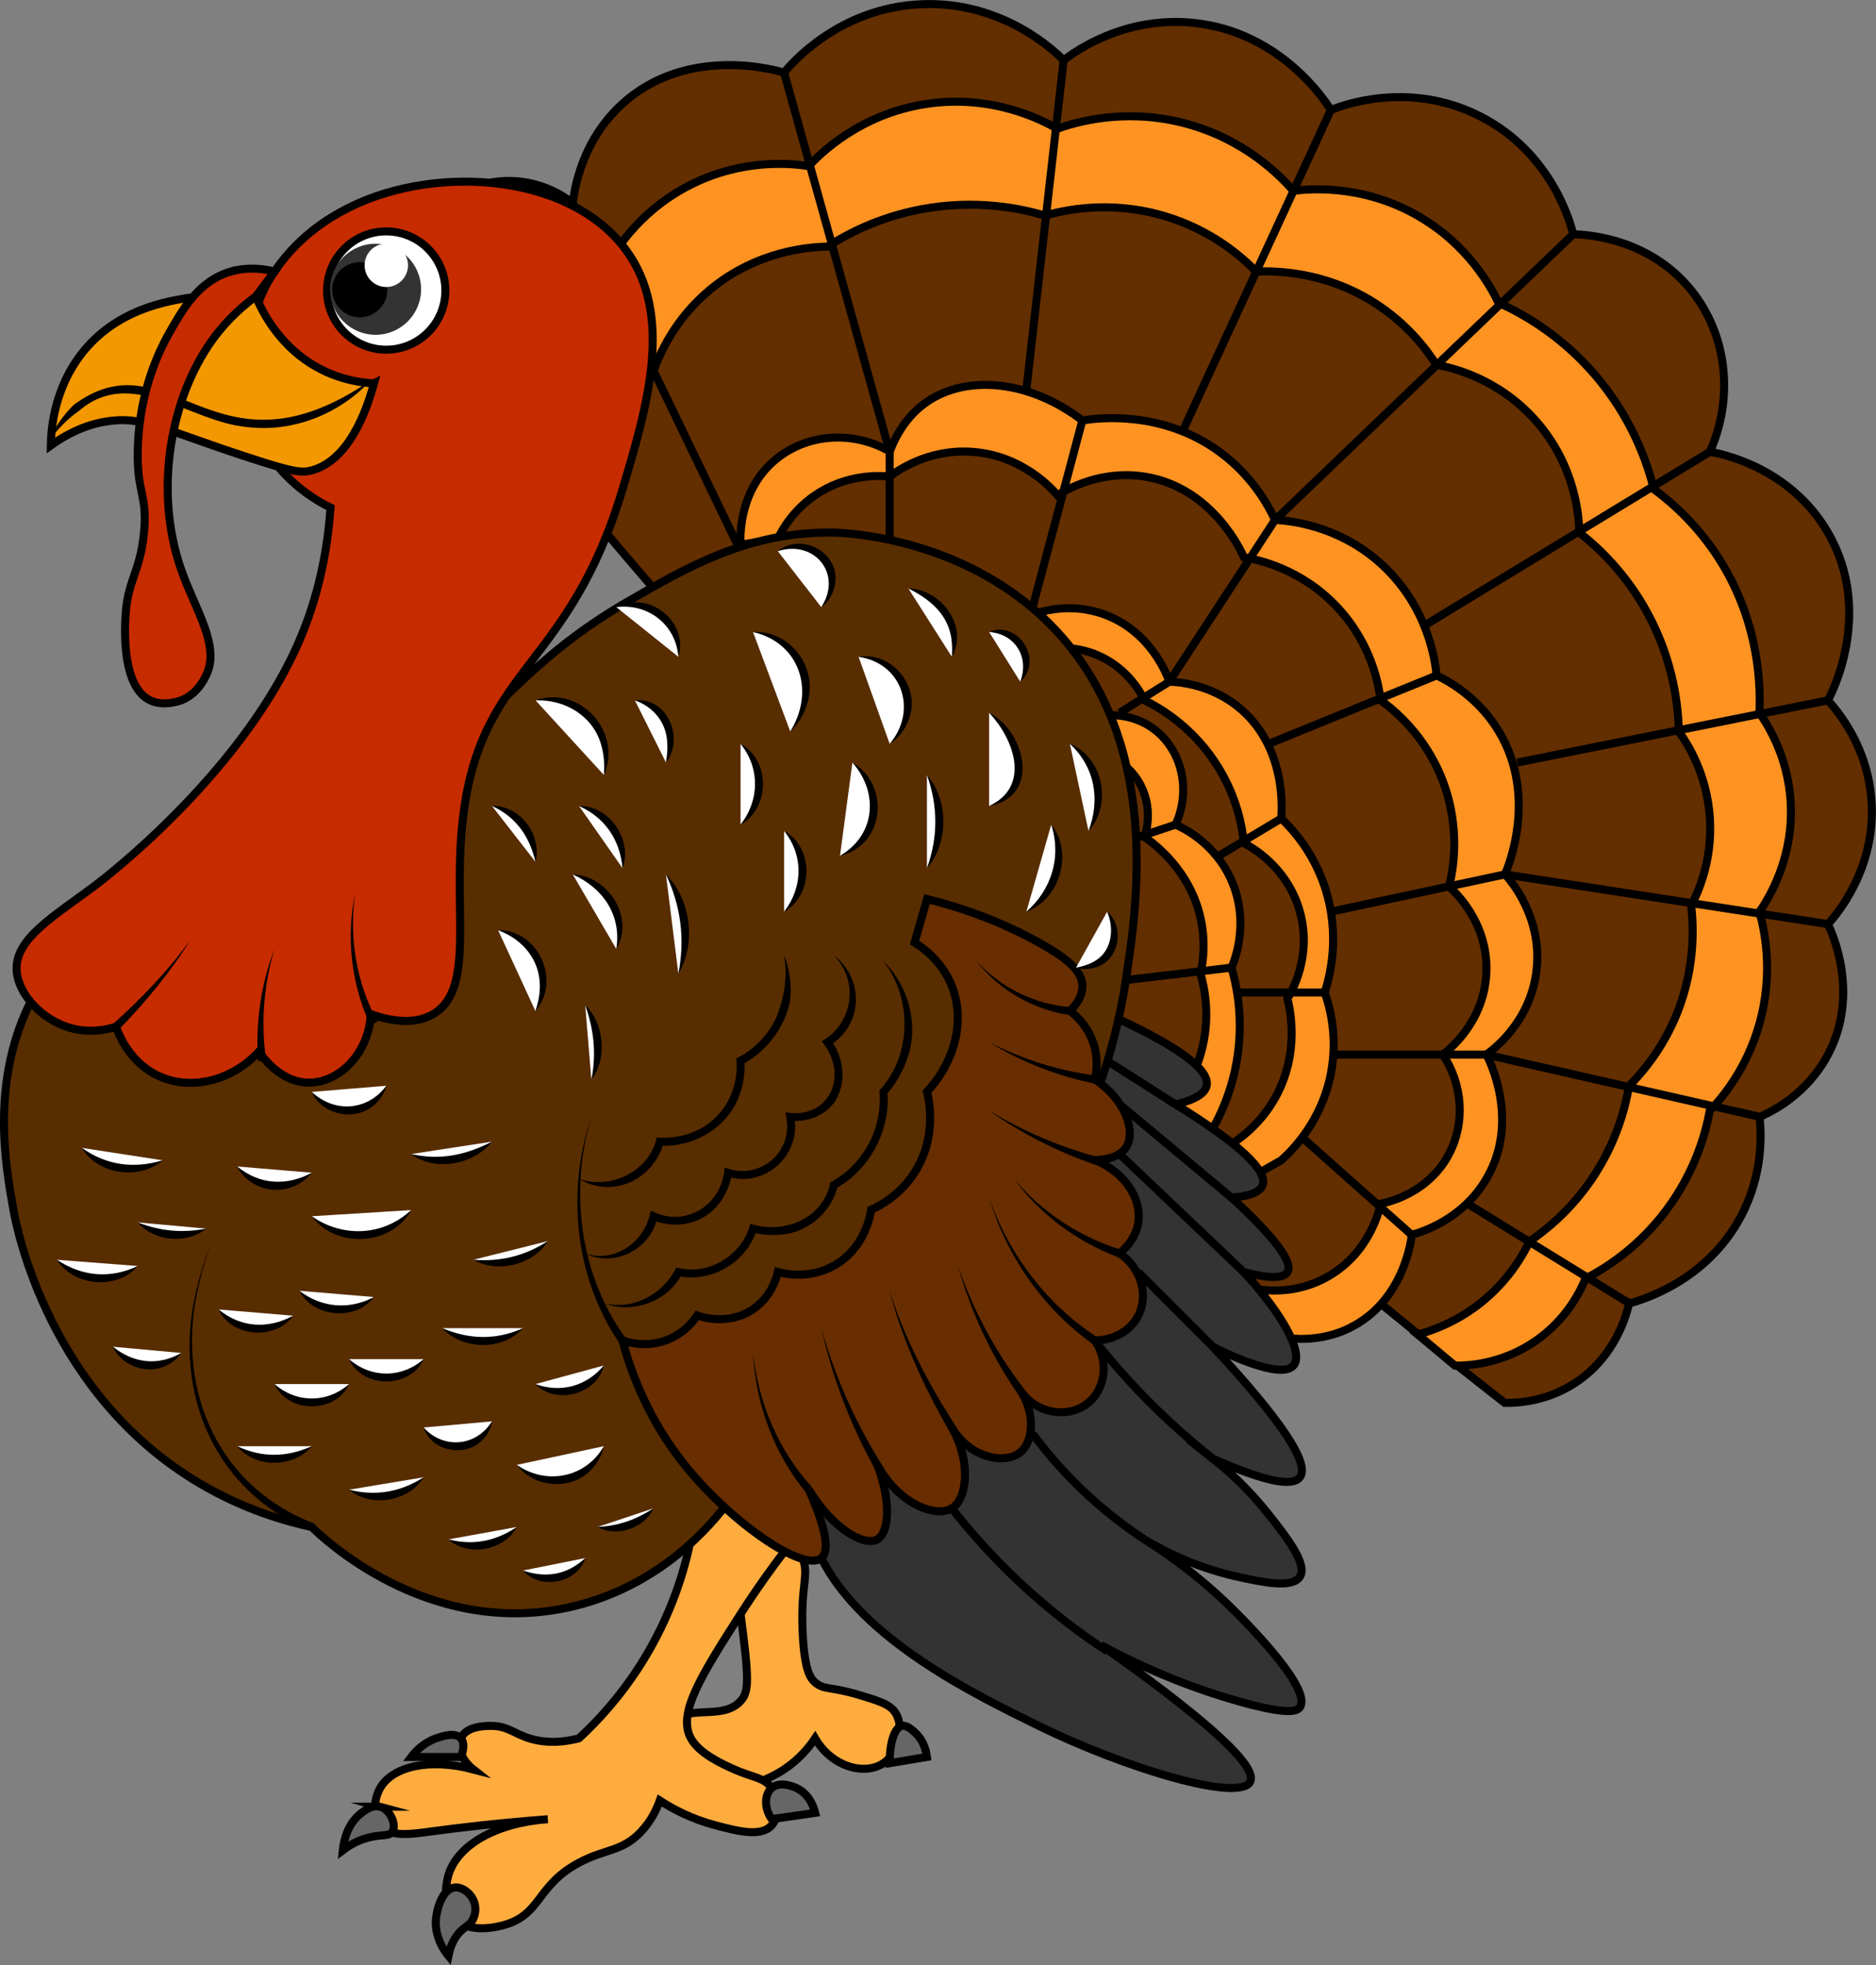 <?xml version="1.0" encoding="UTF-8"?>
<svg id="Layer_2" data-name="Layer 2" xmlns="http://www.w3.org/2000/svg" viewBox="0 0 234.12 245.17">
  <rect x="0" y="0" width="234.12" height="245.17" fill="#808080" stroke="none"/>
  <defs>
    <style>
      .cls-1 {
        fill: #c72b00;
      }

      .cls-1, .cls-2, .cls-3, .cls-4, .cls-5, .cls-6, .cls-7, .cls-8, .cls-9, .cls-10, .cls-11 {
        stroke: #000;
        stroke-miterlimit: 10;
      }

      .cls-2 {
        fill: none;
      }

      .cls-12, .cls-4 {
        fill: #fff;
      }

      .cls-3, .cls-13 {
        fill: #333;
      }

      .cls-5 {
        fill: #632e00;
      }

      .cls-6 {
        fill: #ffac3f;
      }

      .cls-14, .cls-7 {
        fill: #682d00;
      }

      .cls-8 {
        fill: #666;
      }

      .cls-9 {
        fill: #582d00;
      }

      .cls-10 {
        fill: #f39800;
      }

      .cls-11 {
        fill: #ff9321;
      }
    </style>
  </defs>
  <g id="Layer_1-2" data-name="Layer 1">
    <g>
      <path class="cls-6" d="M100.17,194.4c.84,2.3-.28,3.22,0,9.31.22,4.7.96,5.69,1.55,6.2,1.11.97,1.97.51,5.43,1.55,2.65.8,3.98,1.2,4.65,2.33,1.08,1.82.33,4.93-1.55,6.2-2.25,1.52-6.36.59-8.53-3.1-.77,1.14-2,2.64-3.88,3.88-5.3,3.5-13.62,3.51-15.51,0-.85-1.57-.46-3.95.78-5.43,2.49-2.98,6.94-.52,9.31-3.1,1.06-1.15,1.09-2.64,0-10.86-1.29-9.72-1.86-11.67-.78-12.41,1.78-1.21,7.08,1.46,8.53,5.43Z"/>
      <path class="cls-6" d="M97.85,193.62c-1.37,1.8-3.3,4.44-5.43,7.76-4.96,7.73-7.9,12.43-6.2,15.51,1.07,1.94,3.98,3.23,5.43,3.88,2.38,1.06,3.73.98,4.65,2.33.92,1.34,1.02,3.52,0,4.65-1.33,1.48-4.15.74-6.98,0-2.97-.78-5.3-2.01-6.98-3.1-.37,1.04-1.05,2.52-2.33,3.88-2.39,2.54-4.44,2.1-7.76,3.88-5.32,2.84-4.66,6.44-9.31,7.76-.55.16-4.28,1.21-6.2-.78-1.8-1.86-.86-5.16-.78-5.43,1.17-3.88,6.11-6.53,12.41-6.98-6.35.49-11.27,1.08-14.73,1.55-2.35.32-4.98.71-6.2-.78-1.02-1.24-.73-3.36,0-4.65,1.55-2.74,6.22-3.76,11.63-2.33-1.42-1.11-2.04-2.74-1.55-3.88.68-1.6,3.26-1.56,3.88-1.55,1.97.03,2.75.95,4.65,1.55,1.37.43,3.4.72,6.2,0,2.34-2.16,5.17-5.21,7.76-9.31,3.77-5.98,5.43-11.67,6.2-15.51,1.4-4.21,5.72-5.96,8.53-4.65,2.01.94,3.28,3.45,3.1,6.2Z"/>
      <path class="cls-5" d="M81.56,73.42c-7.91-9.16-18.4-21.73-30.24-37.22-.41-4.65,1.66-9.14,5.43-11.63,4.4-2.91,10.37-2.63,14.73.78.21-1.82,1.14-7.82,6.2-12.41,8.27-7.5,19.63-4.05,20.16-3.88.92-1.11,6.85-8.06,17.06-8.53,10.26-.47,16.83,5.96,17.84,6.98,1.39-1.07,7.62-5.57,16.29-4.65,10.81,1.15,16.38,9.77,17.06,10.86,1.23-.5,9.67-3.77,18.61.78,9.02,4.59,11.33,13.46,11.63,14.73,1.17.02,9.31.26,14.73,6.98,4.48,5.55,5.36,13.36,2.33,20.16,1.24.21,9.96,1.85,14.73,10.08,5.83,10.04.29,20.42,0,20.94,1.23,1.34,4.93,5.71,5.43,12.41.65,8.62-4.49,14.48-5.43,15.51.42.85,4.08,8.6,0,16.29-2.64,4.97-7.02,7.1-8.53,7.76.23,2.11.47,7.14-2.33,12.41-4.32,8.16-12.5,10.47-13.96,10.86-.25,1.15-1.61,6.72-6.98,10.08-3.52,2.2-7.01,2.35-8.53,2.33-3.61-2.81-9.04-7.08-15.51-12.41-15.05-12.39-50.57-42.68-90.73-89.18Z"/>
      <path class="cls-5" d="M95.52,67.22c.44-1.4,1.3-3.52,3.1-5.43,2.58-2.73,5.53-3.41,12.41-5.43,7.51-2.21,8.44-2.71,10.08-3.1,13.67-3.26,39.06,10.14,54.29,30.24,6.38,8.43,8.84,15.2,10.86,20.94,3.49,9.92,2.95,14.45,2.33,17.06-1.12,4.72-3.64,8.1-5.43,10.08.27.78,3.39,10.39-2.33,17.06-1.74,2.03-3.8,3.2-5.43,3.88-.39,1.19-2.41,6.91-8.53,10.08-5.24,2.72-10.2,1.85-11.63,1.55-19.9-32.31-39.81-64.63-59.71-96.94Z"/>
      <path class="cls-11" d="M81.56,46.28c.75-2.1,2.62-6.43,6.98-10.08,5.99-5.01,12.66-5.39,14.73-5.43,2.37-1.53,6.33-3.64,11.63-4.65,6.91-1.32,12.58-.09,15.51.78,2.32-.67,7.98-1.95,14.73,0,6.08,1.76,9.94,5.25,11.63,6.98,2.44-.1,8.57-.02,14.73,3.88,4.07,2.58,6.49,5.78,7.76,7.76,1.79.32,7.67,1.62,12.41,6.98,5.06,5.72,5.39,12.22,5.43,13.96,2.22,1.74,5.77,4.97,8.53,10.08,3.3,6.1,3.82,11.78,3.88,14.73,1.09,1.51,3.54,5.34,3.88,10.86.32,5.26-1.46,9.2-2.33,10.86.31,2.74.57,8.5-2.33,14.73-1.66,3.57-3.79,6.12-5.43,7.76-.43,2.56-1.52,7.02-4.65,11.63-2.66,3.92-5.72,6.37-7.76,7.76-.85,1.77-2.67,4.98-6.2,7.76-2.99,2.34-5.94,3.39-7.76,3.88,1.55,1.29,3.1,2.58,4.65,3.88,1.54.01,5.83-.16,10.08-3.1,3.93-2.73,5.61-6.31,6.2-7.76,2.31-1.2,6.49-3.74,10.08-8.53,3.7-4.94,4.96-9.83,5.43-12.41,1.63-1.7,4.65-5.33,6.2-10.86,1.79-6.36.64-11.68,0-13.96,1.09-1.57,4.39-6.77,3.88-13.96-.38-5.36-2.7-9.17-3.88-10.86.15-3.25.03-10.87-4.65-18.61-2.79-4.6-6.18-7.57-8.53-9.31-.76-3.08-2.69-9.05-7.76-14.73-4.24-4.76-8.85-7.28-11.63-8.53-.96-2-3.82-7.27-10.08-10.86-6.81-3.9-13.37-3.37-15.51-3.1-1.57-1.8-6.17-6.61-13.96-8.53-7.28-1.79-13.22-.03-15.51.78-1.79-1.03-8.01-4.33-16.29-3.1-8.32,1.24-13.33,6.25-14.73,7.76-2.11-.32-8.18-.97-14.73,2.33-6.81,3.43-9.91,8.98-10.86,10.86,2.07,4.14,4.14,8.27,6.2,12.41Z"/>
      <path class="cls-11" d="M97.07,67.22c.58-1.21,1.94-3.58,4.65-5.43,3.95-2.7,8.08-2.45,9.31-2.33,1.02-.77,4.76-3.4,10.08-3.1,6.4.35,10.2,4.65,10.86,5.43,1.24-.77,5.44-3.17,10.86-2.33,8.55,1.34,12.17,9.52,12.41,10.08,1.72.28,7.12,1.4,11.63,6.2,4.36,4.64,5.22,9.88,5.43,11.63,1.59,1.15,5.57,4.32,7.76,10.08,2.29,6.04,1.25,11.3.78,13.18.54.46,4.99,4.44,4.65,10.86-.32,6.18-4.82,9.63-5.43,10.08,2.5,3.76,2.81,8.53.78,12.41-2.62,5-7.86,6.08-8.53,6.2-.16.77-1.43,6.39-6.98,9.31-5.12,2.7-10.04,1.06-10.86.78,1.29,2.07,2.58,4.14,3.88,6.2,1.15.34,5.53,1.46,10.08-.78,6.82-3.35,7.71-11.13,7.76-11.63,1.17-.32,6.3-1.86,9.31-6.98,4.3-7.32.23-15.08,0-15.51.8-.57,5.3-3.89,6.2-10.08,1.01-6.93-3.3-11.78-3.88-12.41.44-1.01,4.07-9.8-.78-17.84-2.45-4.07-5.97-6.11-7.76-6.98-.15-1.61-.98-8.56-6.98-13.96-5.33-4.79-11.39-5.33-13.18-5.43-.95-2.03-2.99-5.63-6.98-8.53-7.21-5.24-15.25-4.17-17.06-3.88-6.48-4.96-14.31-5.8-19.39-2.33-2.58,1.77-3.94,4.31-4.65,6.2-4.5-2.58-10.04-2.26-13.96.78-5.09,3.95-4.69,10.36-4.65,10.86,1.55-.26,3.1-.52,4.65-.78Z"/>
      <path class="cls-11" d="M127.32,77.3c.89-.44,5.1-2.4,10.08-.78,6.19,2.02,8.3,7.85,8.53,8.53,1.56.07,5.21.46,8.53,3.1,6.24,4.97,5.5,13.29,5.43,13.96,1.43,1.37,3.98,4.18,5.43,8.53,2.03,6.09.6,11.33,0,13.18.61,1.72,1.66,5.47.78,10.08-1.16,6.05-4.9,9.7-6.2,10.86-1.81,1.03-3.62,2.07-5.43,3.1-.52-1.55-1.03-3.1-1.55-4.65,1.42-.81,4.22-2.69,6.2-6.2,3.12-5.55,1.89-11.08,1.55-12.41.45-.72,3.12-5.21,1.55-10.86-1.58-5.68-6.23-8.15-6.98-8.53-.21-2.05-.85-5.59-3.1-9.31-3.08-5.11-7.39-7.58-9.31-8.53-.47-.96-2.03-3.8-5.43-5.43-4.82-2.31-9.41-.31-10.08,0v-4.65Z"/>
      <path class="cls-11" d="M135.07,89.71c.27-.09,5.37-1.74,9.31,1.55,3.2,2.68,4.23,7.47,2.33,11.63.95.42,4.94,2.31,6.98,6.98,2.31,5.28.35,10.05,0,10.86.64,2.21,1.44,6.09.78,10.86-.79,5.67-3.26,9.68-4.65,11.63-1.55-1.29-3.1-2.58-4.65-3.88,1.17-1.15,3.47-3.73,4.65-7.76,1.36-4.62.46-8.51,0-10.08.34-1.56.66-4.06,0-6.98-1.34-5.95-5.72-9.21-6.98-10.08.15-.45,1.21-3.75-.78-6.98-2.09-3.39-5.78-3.83-6.2-3.88-.26-1.29-.52-2.59-.78-3.88Z"/>
      <path class="cls-3" d="M102.5,194.4c5.07,10.14,19.05,16.98,27.14,20.94,10.88,5.33,25.03,9.54,26.37,6.98.69-1.32-1.66-5.1-18.61-17.06,6.84,3.69,12.77,5.76,17.06,6.98,6.45,1.83,7.43,1.24,7.76.78,1.53-2.21-6.07-9.92-7.76-11.63-4.28-4.34-8.47-7.33-11.63-9.31,3.03,1.81,6.92,3.61,11.63,4.65,2.93.65,6.8,1.51,7.76,0,1-1.57-1.67-4.96-3.88-7.76-2.53-3.21-5.09-5.49-6.98-6.98,6.29,2.8,9.91,3.58,10.86,2.33,1.29-1.7-2.33-7.13-10.86-16.29.43.22,8.42,4.33,10.08,2.33,1.25-1.5-1.25-6.25-6.2-11.63,3.13.8,4.94.8,5.43,0,.75-1.23-1.58-4.33-6.98-9.31,2.27-.16,3.56-.68,3.88-1.55.66-1.82-2.96-5.18-10.86-10.08,2.38-.55,3.67-1.33,3.88-2.33.43-2.11-3.96-5.21-13.18-9.31-29.83,22.63-43.14,51.77-34.9,68.24Z"/>
      <path class="cls-2" d="M71.48,25.34c6.98,14.48,13.96,28.95,20.94,43.43"/>
      <path class="cls-9" d="M4.01,124.61c-5.24,10.14-3.34,20.73-2.33,26.37.43,2.4,4.48,23.03,23.27,34.12,5.44,3.21,10.54,4.69,13.96,5.43,1.01,1.01,14.14,13.8,31.8,10.08,11.76-2.48,18.38-10.78,20.16-13.18,8.02-4.65,43.74-26.46,49.63-65.14,1.41-9.23,4.47-29.32-8.53-43.43-10.95-11.88-26.71-12.39-27.92-12.41-10.54-.18-18.24,4.28-25.59,8.53-10.15,5.87-13.86,10.91-20.94,17.06-25.57,22.22-44.34,14.82-53.51,32.57Z"/>
      <path class="cls-1" d="M46.28,126.54c2.26.79,5.32,1.42,7.76,0,5.54-3.23,2.18-13.57,3.88-25.59,2.52-17.85,13.18-17.83,19.78-39.94,3.07-10.29,6.46-21.66.39-29.86-7.22-9.76-24.73-10.81-35.67-4.65-1.6.9-6.33,3.64-9.31,9.31-.43.82-5.5,10.96,0,20.16,2.58,4.31,6.32,6.47,8.14,7.37-.56,8.1-2.65,13.89-4.27,17.45-7.29,16.08-24.02,28.86-24.82,29.47-5.25,3.98-10.35,6.79-10.08,10.86.18,2.81,2.9,5.84,6.2,6.98,2.83.97,5.31.29,6.2,0,.27.78,1.63,4.51,5.43,6.2,3.99,1.77,9.02.57,12.41-3.1.19.3,2.51,3.85,6.2,3.88,3.73.03,7.46-3.52,7.76-8.53Z"/>
      <path class="cls-7" d="M77.68,167.26c1.08,4.03,3.22,9.85,7.76,15.51,5.74,7.17,14.83,13.46,17.06,11.63.82-.68,1.01-2.71-1.55-8.53,2.99,4.93,6.91,7.1,8.53,6.2,1.53-.85,1.73-4.82,0-9.31,2.71,4.98,7.36,6.62,9.31,5.43,1.86-1.13,2.5-5.6,0-10.08,2.3,3.91,6.67,4.61,8.53,3.1,1.61-1.3,1.97-4.75,0-7.76,2,3.05,6.13,3.57,8.53,1.55,2.1-1.76,2.58-5.18.78-7.76,2.33,0,4.46-1.19,5.43-3.1,1.28-2.52.38-5.92-2.33-7.76.64-.54,2.04-1.87,2.33-3.88.43-2.98-1.72-6.27-5.43-7.76.75-.01,2.94-.14,3.88-1.55,1.26-1.89.12-5.82-3.88-8.53.19-.77.41-2.2,0-3.88-.66-2.68-2.49-4.19-3.1-4.65.72-.7,1.57-1.79,1.55-3.1-.02-1.82-1.71-3.36-5.43-5.43-3.06-1.7-7.68-3.87-13.96-5.43-.52,1.81-1.03,3.62-1.55,5.43,1.13.71,3.46,2.4,4.65,5.43,1.67,4.25.44,9.37-3.1,13.18.22.89,1.31,5.62-1.55,10.08-1.8,2.82-4.29,4.14-5.43,4.65-.06.47-.69,4.78-4.65,6.98-3.19,1.77-6.33.96-6.98.78-.13.58-.74,3.04-3.1,4.65-3.14,2.13-6.63.91-6.98.78-.37.58-1.57,2.25-3.88,3.1-2.59.95-4.83.22-5.43,0Z"/>
      <path class="cls-8" d="M57.52,219.22h-6.2c.56-.74,1.56-1.79,3.1-2.33.71-.25,2.39-.83,3.1,0,.66.76.05,2.2,0,2.33Z"/>
      <path class="cls-8" d="M111.03,219.99c1.55-.26,3.1-.52,4.65-.78-.07-.55-.32-2.01-1.55-3.1-.41-.36-.99-.88-1.55-.78-.93.18-1.56,2.05-1.55,4.65Z"/>
      <path class="cls-8" d="M47.44,225.42c-.95-.26-1.84.41-2.33.78-1.89,1.42-2.24,3.8-2.33,4.65.67-.51,1.71-1.17,3.1-1.55,1.74-.47,2.7-.13,3.1-.78.52-.83-.25-2.74-1.55-3.1Z"/>
      <path class="cls-8" d="M59.07,239.38c.29-.63.39-1.51,0-2.33-.43-.9-1.41-1.65-2.33-1.55-1.51.17-2.2,2.58-2.33,3.88-.22,2.32,1.09,4.09,1.55,4.65.33-1.64.99-2.56,1.55-3.1.65-.63,1.19-.78,1.55-1.55Z"/>
      <path class="cls-8" d="M96.3,223.09c1.08-.95,2.91-.09,3.1,0,1.81.85,2.26,2.81,2.33,3.1-1.81.26-3.62.52-5.43.78-.99-1.44-.87-3.12,0-3.88Z"/>
      <path class="cls-10" d="M46.66,47.83c-1.58-.08-3.81-.41-6.2-1.55-5.6-2.66-7.9-7.76-8.53-9.31-1.7-.21-4.12-.36-6.98,0-3.18.41-9.42,1.2-13.96,6.2-4.23,4.66-4.62,10.37-4.65,12.41,3.2-2.29,5.92-2.92,7.76-3.1,4.07-.4,6.46,1.2,17.06,4.65,5.42,1.77,6.48,1.9,7.76,1.55,4.58-1.25,6.77-7.26,7.76-10.86Z"/>
      <path d="M46.28,47.44c-3.9,4.24-9.79,6.57-15.55,5.83-7.02-.65-14.35-7.65-20.89-1.99-1.5,1.02-2.76,2.41-3.88,3.92.78-1.71,1.85-3.32,3.25-4.69,12.07-8.9,17.55,10.36,37.07-3.06h0Z"/>
      <path class="cls-1" d="M28.83,33.87c-4.03,1.16-6.04,4.71-7.76,7.76-3.37,5.98-3.84,11.89-3.88,14.73-.08,5.29,1.23,5.33.78,10.08-.5,5.22-2.13,5.83-2.33,10.86-.07,1.68-.33,8.44,3.1,10.08,1.72.82,3.74.05,3.88,0,1.95-.77,2.82-2.53,3.1-3.1,1.82-3.68-1.34-8.16-3.1-13.18-3.48-9.94-1.3-21.52,3.88-28.69,1.88-2.61,3.96-4.35,5.43-5.43.78-1.03,1.55-2.07,2.33-3.1-1.28-.33-3.26-.62-5.43,0Z"/>
      <path d="M77.27,167.54c-5.57-8.2-6.6-18.92-3.47-28.2-2.78,9.27-1.45,19.78,4.29,27.63,0,0-.82.57-.82.57h0Z"/>
      <path d="M38.72,190.98c-12.63-5.27-17.48-18.36-13.93-31.13.45-1.71.99-3.39,1.71-5.01-.68,1.63-1.18,3.32-1.59,5.04-3.18,12.56,1.7,25.31,14.19,30.17,0,0-.38.92-.38.92h0Z"/>
      <circle class="cls-4" cx="48.2" cy="36.25" r="7.38"/>
      <circle class="cls-13" cx="46.87" cy="36.09" r="5.68"/>
      <circle cx="44.9" cy="36.15" r="3.44"/>
      <circle class="cls-12" cx="48.21" cy="33.1" r="2.71"/>
      <path class="cls-2" d="M97.85,9.06c4.39,15.77,8.79,31.54,13.18,47.31"/>
      <path class="cls-2" d="M132.74,7.5c-1.55,13.7-3.1,27.4-4.65,41.1"/>
      <path class="cls-2" d="M166.09,13.71c-6.2,13.44-12.41,26.88-18.61,40.33"/>
      <path class="cls-2" d="M196.34,29.22c-12.41,11.89-24.82,23.78-37.22,35.67"/>
      <path class="cls-2" d="M213.4,56.36c-11.89,7.24-23.78,14.48-35.67,21.71"/>
      <path class="cls-2" d="M228.13,87.38c-12.93,2.59-25.85,5.17-38.78,7.76"/>
      <path class="cls-2" d="M228.13,115.3c-13.44-2.07-26.88-4.14-40.33-6.2"/>
      <path class="cls-2" d="M219.6,139.34c-11.37-2.58-22.75-5.17-34.12-7.76"/>
      <path class="cls-2" d="M203.31,162.6c-6.72-4.14-13.44-8.27-20.16-12.41"/>
      <path class="cls-11" d="M111.03,56.36v10.86"/>
      <path class="cls-11" d="M135.07,52.48c-2.07,7.76-4.14,15.51-6.2,23.27"/>
      <path class="cls-11" d="M159.11,64.89c-4.39,6.72-8.79,13.44-13.18,20.16"/>
      <path class="cls-11" d="M179.27,84.28c-6.98,2.84-13.96,5.69-20.94,8.53"/>
      <path class="cls-11" d="M187.8,109.1c-7.24,1.55-14.48,3.1-21.71,4.65"/>
      <path class="cls-11" d="M185.48,131.58h-19.39"/>
      <path class="cls-11" d="M176.17,154.07c-4.65-4.14-9.31-8.27-13.96-12.41"/>
      <path class="cls-11" d="M145.93,85.05c-2.07,1.29-4.14,2.59-6.2,3.88"/>
      <path class="cls-11" d="M159.89,102.12c-2.58,1.55-5.17,3.1-7.76,4.65"/>
      <path class="cls-11" d="M165.32,123.83h-10.86"/>
      <path class="cls-11" d="M153.68,120.73c-4.39.52-8.79,1.03-13.18,1.55"/>
      <path class="cls-11" d="M146.7,102.89c-1.55.52-3.1,1.03-4.65,1.55"/>
      <g>
        <path class="cls-14" d="M100.95,185.87c-.79-.91-1.58-1.94-2.33-3.1-3.33-5.13-4.34-10.35-4.65-13.96"/>
        <path d="M100.57,186.2c-4.03-4.89-6.26-11.11-6.6-17.39.67,6.17,3.16,12.17,7.36,16.73,0,0-.76.65-.76.65h0Z"/>
      </g>
      <g>
        <path class="cls-14" d="M109.48,182.77c-1.3-2.21-2.64-4.8-3.88-7.76-1.42-3.39-2.41-6.54-3.1-9.31"/>
        <path d="M109.05,183.02c-3-5.44-5.21-11.29-6.55-17.31,1.66,5.94,4.17,11.62,7.41,16.81l-.86.51h0Z"/>
      </g>
      <g>
        <path class="cls-14" d="M118.79,178.11c-1.04-1.65-2.09-3.46-3.1-5.43-2.14-4.18-3.62-8.14-4.65-11.63"/>
        <path d="M118.36,178.38c-3.08-5.4-5.8-11.3-7.33-17.33,1.84,5.91,4.83,11.6,8.18,16.79,0,0-.84.54-.84.54h0Z"/>
      </g>
      <g>
        <path class="cls-14" d="M127.32,173.46c-1.27-1.76-2.61-3.82-3.88-6.2-1.81-3.4-3.03-6.58-3.88-9.31"/>
        <path d="M126.91,173.76c-3.31-4.84-5.79-10.21-7.35-15.8,1.88,5.5,4.65,10.66,8.16,15.22l-.81.59h0Z"/>
      </g>
      <g>
        <path class="cls-14" d="M136.62,167.26c-1.69-1.17-3.57-2.69-5.43-4.65-4.49-4.76-6.67-9.84-7.76-13.18"/>
        <path d="M136.34,167.67c-6.19-4.43-10.74-10.99-12.9-18.25,2.45,7.08,7.2,13.35,13.47,17.42,0,0-.57.82-.57.82h0Z"/>
      </g>
      <g>
        <path class="cls-14" d="M139.72,156.4c-2.24-.77-5.36-2.14-8.53-4.65-2.01-1.59-3.54-3.24-4.65-4.65"/>
        <path d="M139.56,156.87c-5.2-1.95-9.77-5.39-13.02-9.78,3.51,4.18,8.22,7.26,13.35,8.83l-.32.95h0Z"/>
      </g>
      <g>
        <path class="cls-14" d="M136.62,144.77c-2.32-.72-4.95-1.71-7.76-3.1-2.04-1.01-3.85-2.07-5.43-3.1"/>
        <path d="M136.47,145.25c-4.65-1.62-9.05-3.88-13.04-6.68,4.17,2.53,8.67,4.45,13.33,5.73l-.3.95h0Z"/>
      </g>
      <g>
        <path class="cls-14" d="M136.62,134.69c-1.82-.31-3.93-.79-6.2-1.55-2.78-.93-5.11-2.05-6.98-3.1"/>
        <path d="M136.54,135.18c-4.65-.95-9.1-2.7-13.1-5.15,4.16,2.15,8.68,3.56,13.27,4.16l-.17.99h0Z"/>
      </g>
      <g>
        <path class="cls-14" d="M133.52,126.16c-1.58-.19-4.19-.71-6.98-2.33-2.2-1.28-3.71-2.78-4.65-3.88"/>
        <path d="M133.46,126.65c-4.58-.7-8.79-3.16-11.57-6.7,3.05,3.33,7.32,5.37,11.69,5.71l-.12.99h0Z"/>
      </g>
      <path class="cls-2" d="M138.17,206.03c-3.28-2.16-7.02-4.95-10.86-8.53-3.47-3.24-6.28-6.44-8.53-9.31"/>
      <path class="cls-2" d="M142.83,192.07c-2.13-1.39-4.52-3.18-6.98-5.43-2.96-2.71-5.24-5.41-6.98-7.76"/>
      <path class="cls-2" d="M151.36,181.99c-1.76-1.39-3.58-2.94-5.43-4.65-3.71-3.44-6.78-6.88-9.31-10.08"/>
      <path class="cls-2" d="M151.36,168.03c-3.1-3.1-6.2-6.2-9.31-9.31"/>
      <path class="cls-2" d="M155.23,158.73c-5.17-4.91-10.34-9.82-15.51-14.73"/>
      <path class="cls-2" d="M153.68,149.42c-4.65-3.88-9.31-7.76-13.96-11.63"/>
      <path class="cls-11" d="M146.7,137.79c-2.84-1.81-5.69-3.62-8.53-5.43"/>
      <path d="M75.36,162.6c3.7.92,7.41-1.15,9.04-4.44,0,0,.37.07.37.07,3.88.87,7.9-1.72,8.88-5.54,4.17,1.35,9.05-.59,9.98-5.16,2.02-1.1,3.71-2.79,4.78-4.82,1.09-2.02,1.54-4.37,1.34-6.66,4.04-4.33,4.13-11.47.51-16.11,3.28,3.21,4.57,8.37,2.76,12.68-.56,1.44-1.36,2.78-2.39,3.94l.12-.37c.4,4.85-2.2,9.75-6.46,12.1,0,0,.24-.31.24-.31-.76,3.36-3.9,5.96-7.35,6.08-1.13.08-2.23-.01-3.35-.3,0,0,.61-.33.61-.33-1.25,4.07-5.72,6.7-9.88,5.76,0,0,.54-.25.54-.25-1.72,3.46-6.23,5.07-9.75,3.64h0Z"/>
      <path d="M73.03,156.4c3.6,1.17,7.2-1.27,8.04-4.76,0,0,.15-.58.15-.58,0,0,.54.23.54.23,3.88,1.73,8.09-.92,8.61-5.03,0,0,.09-.59.09-.59,4.2,1.68,8.51-1.77,7.67-6.23,0,0-.11-.65-.11-.65,5.35.91,7.85-4.31,4.85-8.46,0,0-.31-.43-.31-.43,3.9-2.15,4.68-7.5,1.49-10.73,3.83,2.98,3.7,8.69-.51,11.28,0,0,.13-.72.13-.72,1.43,1.93,1.96,4.61.96,6.87-.95,2.36-3.65,3.49-6.07,3.23,0,0,.54-.6.54-.6.99,4.86-3.67,9.08-8.39,7.56,0,0,.64-.42.64-.42-.35,2.24-1.55,4.31-3.51,5.48-1.95,1.16-4.42,1.23-6.49.34,0,0,.69-.35.69-.35-.78,4.02-5.39,6.38-9.02,4.54h0Z"/>
      <g>
        <path class="cls-12" d="M29.6,145.54c.34.42,1.63,1.92,3.88,2.33,2.97.53,5.14-1.3,5.43-1.55"/>
        <path d="M29.6,145.54c2.8,2.29,6.15,2.48,9.31.78-1.08,1.43-2.98,2.27-4.87,2.12-1.88-.14-3.65-1.28-4.44-2.9h0Z"/>
      </g>
      <g>
        <path class="cls-12" d="M38.91,151.75c.35.33,3.06,2.85,6.98,2.33,3.2-.43,5.03-2.61,5.43-3.1"/>
        <path d="M38.91,151.75c3.85,2.69,8.89,2.5,12.41-.78-2.45,4.53-9.42,4.84-12.41.78h0Z"/>
      </g>
      <g>
        <path class="cls-12" d="M37.36,161.05c.28.32,1.9,2.16,4.65,2.33,2.55.15,4.28-1.24,4.65-1.55"/>
        <path d="M37.36,161.05c2.8,2.14,6.25,2.4,9.31.78-2.22,3.02-7.58,2.59-9.31-.78h0Z"/>
      </g>
      <g>
        <path class="cls-12" d="M55.19,165.71c.63.44,3.02,1.98,6.2,1.55,1.85-.25,3.18-1.05,3.88-1.55"/>
        <path d="M55.19,165.71c3.38,1.43,6.72,1.52,10.08,0-2.52,2.86-7.55,2.75-10.08,0h0Z"/>
      </g>
      <g>
        <path class="cls-12" d="M10.22,143.22c.56.59,1.85,1.78,3.88,2.33,3.08.82,5.6-.45,6.2-.78"/>
        <path d="M10.22,143.22c3.07,2.19,6.49,2.63,10.08,1.55-2.9,2.52-8.09,1.82-10.08-1.55h0Z"/>
      </g>
      <g>
        <path class="cls-12" d="M17.19,152.52c.67.46,2.33,1.47,4.65,1.55,1.77.06,3.15-.45,3.88-.78"/>
        <path d="M17.19,152.52c2.88,1.1,5.5,1.34,8.53.78-2.42,1.97-6.5,1.59-8.53-.78h0Z"/>
      </g>
      <g>
        <path class="cls-12" d="M7.11,157.18c.39.39,2.35,2.3,5.43,2.33,2.42.02,4.1-1.14,4.65-1.55"/>
        <path d="M7.11,157.18c3.14,2.1,6.66,2.41,10.08.78-2.57,3.04-8.01,2.54-10.08-.78h0Z"/>
      </g>
      <g>
        <path class="cls-12" d="M14.09,168.03c.19.25,1.86,2.34,4.65,2.33,2.12-.01,3.53-1.23,3.88-1.55"/>
        <path d="M14.09,168.03c2.6,2.07,5.61,2.43,8.53.78-.46.7-1.14,1.25-1.93,1.6-2.36,1.15-5.57-.04-6.6-2.37h0Z"/>
      </g>
      <g>
        <path class="cls-12" d="M27.28,163.38c.34.42,1.63,1.92,3.88,2.33,2.97.53,5.14-1.3,5.43-1.55"/>
        <path d="M27.28,163.38c2.8,2.29,6.15,2.48,9.31.78-2.22,3.1-7.67,2.72-9.31-.78h0Z"/>
      </g>
      <g>
        <path class="cls-12" d="M34.26,172.69c.17.23,1.8,2.33,4.65,2.33.29,0,2.94-.05,4.65-2.33"/>
        <path d="M34.26,172.69c2.78,2.42,6.59,2.37,9.31,0-1.66,3.7-7.63,3.7-9.31,0h0Z"/>
      </g>
      <g>
        <path class="cls-12" d="M43.56,169.58c.17.23,1.8,2.33,4.65,2.33.29,0,2.94-.05,4.65-2.33"/>
        <path d="M43.56,169.58c2.78,2.42,6.59,2.37,9.31,0-1.66,3.7-7.63,3.7-9.31,0h0Z"/>
      </g>
      <g>
        <path class="cls-12" d="M29.6,180.44c.59.45,1.94,1.36,3.88,1.55,2.85.29,4.92-1.17,5.43-1.55"/>
        <path d="M29.6,180.44c3.12,1.46,6.18,1.4,9.31,0-2.23,2.72-7.07,2.79-9.31,0h0Z"/>
      </g>
      <g>
        <path class="cls-12" d="M43.56,185.87c.65.32,2.39,1.08,4.65.78,2.57-.34,4.17-1.83,4.65-2.33"/>
        <path d="M43.56,185.87c3.35.83,6.4.31,9.31-1.55-1.82,3.03-6.6,3.83-9.31,1.55h0Z"/>
      </g>
      <g>
        <path class="cls-12" d="M52.87,178.11c.96,1.64,2.79,2.55,4.65,2.33,1.76-.21,3.26-1.42,3.88-3.1"/>
        <path d="M52.87,178.11c2.49,2.75,6.58,2.38,8.53-.78-.11.92-.6,1.8-1.32,2.45-2.14,2.1-6.32,1.24-7.21-1.67h0Z"/>
      </g>
      <g>
        <path class="cls-12" d="M59.07,157.18c.83.25,2.94.76,5.43,0,1.98-.6,3.26-1.71,3.88-2.33"/>
        <path d="M59.07,157.18c3.44.26,6.4-.47,9.31-2.33-1.84,2.97-6.29,4.06-9.31,2.33h0Z"/>
      </g>
      <g>
        <path class="cls-12" d="M51.32,143.99c.78.34,1.83.69,3.1.78,3.56.25,6.18-1.69,6.98-2.33"/>
        <path d="M51.32,143.99c3.61.82,6.83.12,10.08-1.55-2.28,2.88-7.07,3.8-10.08,1.55h0Z"/>
      </g>
      <g>
        <path class="cls-12" d="M55.97,192.07c.61.31,2.03.94,3.88.78,2.63-.23,4.26-1.89,4.65-2.33"/>
        <path d="M55.97,192.07c3.12.78,5.86.23,8.53-1.55-1.56,2.94-6.07,3.78-8.53,1.55h0Z"/>
      </g>
      <g>
        <path class="cls-12" d="M64.5,182.77c1.93,1.8,4.63,2.41,6.98,1.55,2.69-.99,3.72-3.47,3.88-3.88"/>
        <path d="M64.5,182.77c3.68,2.57,8.6,1.61,10.86-2.33-.22,1.1-.8,2.14-1.61,2.96-2.45,2.61-7.17,2.25-9.24-.64h0Z"/>
      </g>
      <g>
        <path class="cls-12" d="M66.83,172.69c.32.21,2.22,1.38,4.65.78,2.59-.64,3.72-2.78,3.88-3.1"/>
        <path d="M66.83,172.69c3.13,1.14,6.35.29,8.53-2.33-.83,3.61-6.02,4.99-8.53,2.33h0Z"/>
      </g>
      <g>
        <path class="cls-12" d="M74.58,190.52c.66.14,1.78.3,3.1,0,2.13-.48,3.42-1.8,3.88-2.33"/>
        <path d="M74.58,190.52c2.68-.16,4.72-.88,6.98-2.33-1.12,2.48-4.58,3.67-6.98,2.33h0Z"/>
      </g>
      <g>
        <path class="cls-12" d="M65.28,195.95c.28.19,2.24,1.47,4.65.78,1.89-.54,2.85-1.94,3.1-2.33"/>
        <path d="M65.28,195.95c2.88,1,5.5.53,7.76-1.55-.97,3.17-5.67,4.02-7.76,1.55h0Z"/>
      </g>
      <path d="M14.14,127.73c3.51-3.14,6.89-6.67,9.65-10.49-2.49,4.02-5.66,7.83-8.96,11.22,0,0-.68-.73-.68-.73h0Z"/>
      <path d="M32.21,132.41c-.35-4.78.36-9.6,2.05-14.01-1.37,4.52-1.72,9.3-1.05,13.91l-.99.11h0Z"/>
      <path d="M46.22,127.93c-2.41-5.16-3.05-11.05-1.88-16.51-.84,5.52.16,11.25,2.77,16.06l-.89.45h0Z"/>
      <g>
        <path class="cls-12" d="M38.91,136.24c.11.16,1.77,2.45,4.65,2.33,1.99-.08,3.78-1.28,4.65-3.1"/>
        <path d="M38.91,136.24c2.87,2.66,6.96,2.37,9.31-.78-.22.94-.8,1.81-1.58,2.45-2.36,2.06-6.47,1.2-7.73-1.67h0Z"/>
      </g>
      <g>
        <path class="cls-12" d="M62.17,116.07c.43.07,3.12.59,4.65,3.1,1.27,2.09,1.26,4.77,0,6.98"/>
        <path d="M62.17,116.07c5-.09,7.91,6.33,4.65,10.08.35-1.05.55-2.09.55-3.13,0-3.23-2.1-5.82-5.2-6.95h0Z"/>
      </g>
      <g>
        <path class="cls-12" d="M61.4,100.56c.7.15,1.95.53,3.1,1.55,2.29,2.03,2.33,4.92,2.33,5.43"/>
        <path d="M61.4,100.56c3.5-.14,6.28,3.67,5.43,6.98-.76-3.19-2.4-5.59-5.43-6.98h0Z"/>
      </g>
      <g>
        <path class="cls-12" d="M71.48,109.1c.31.07,4.15,1.04,5.43,4.65.75,2.1.23,3.98,0,4.65"/>
        <path d="M71.48,109.1c4.41.15,7.77,5.37,5.43,9.31.68-4.22-1.64-7.6-5.43-9.31h0Z"/>
      </g>
      <g>
        <path class="cls-12" d="M66.83,87.38c.44-.08,3.62-.63,6.2,1.55,2.17,1.83,3.08,4.86,2.33,7.76"/>
        <path d="M66.83,87.38c5.54-1.97,10.89,3.98,8.53,9.31.12-1.27.01-2.51-.31-3.66-.96-3.65-4.53-5.81-8.22-5.64h0Z"/>
      </g>
      <path d="M72.26,147.09c3.98,1.39,8.82-.96,9.71-5.17,2.65.23,5.5-.62,7.39-2.55,1.83-1.78,2.73-4.43,2.56-6.98l-.02-.33.28-.15c2.17-1.16,3.95-3.07,4.86-5.35.88-2.35,1.27-4.88.8-7.39.74,1.81,1,3.88.73,5.84-.71,3.31-2.94,6.21-5.92,7.78,0,0,.26-.48.26-.48.1,1.43-.11,2.85-.58,4.19-1.39,4.14-5.74,6.72-10.03,6.43,0,0,.52-.37.52-.37-1.25,4.61-6.38,7.06-10.56,4.52h0Z"/>
      <g>
        <path class="cls-12" d="M72.26,100.56c.62.13,2.45.62,3.88,2.33,1.91,2.28,1.61,4.97,1.55,5.43"/>
        <path d="M72.26,100.56c3.75-.11,6.76,4.28,5.43,7.76-.33-3.55-2.16-6.28-5.43-7.76h0Z"/>
      </g>
      <g>
        <path class="cls-12" d="M73.03,125.38c.57.93,1.79,3.21,1.55,6.2-.1,1.28-.45,2.34-.78,3.1"/>
        <path d="M73.03,125.38c2.36,2.35,2.81,6.62.78,9.31.63-3.28.31-6.16-.78-9.31h0Z"/>
      </g>
      <g>
        <path class="cls-12" d="M83.11,109.1c.69,1,1.99,3.15,2.33,6.2.31,2.84-.35,5.08-.78,6.2"/>
        <path d="M83.11,109.1c3.12,3.13,3.81,8.6,1.55,12.41.84-4.33.33-8.42-1.55-12.41h0Z"/>
      </g>
      <g>
        <path class="cls-12" d="M79.23,87.38c.57.08,2,.36,3.1,1.55,1.44,1.54,1.74,3.99.78,6.2"/>
        <path d="M79.23,87.38c4.04-.42,6.25,4.75,3.88,7.76.14-.86.22-1.67.16-2.47-.09-2.48-1.7-4.47-4.04-5.29h0Z"/>
      </g>
      <g>
        <path class="cls-12" d="M76.91,75.75c2.26-.67,4.67-.08,6.2,1.55,1.76,1.87,1.59,4.26,1.55,4.65"/>
        <path d="M76.91,75.75c4.01-2.16,9.08,1.78,7.75,6.2-.31-4.02-3.79-6.7-7.75-6.2h0Z"/>
      </g>
      <g>
        <path class="cls-12" d="M92.42,92.81c.34.29,2.17,1.92,2.33,4.65.19,3.19-2.06,5.19-2.33,5.43"/>
        <path d="M92.42,92.81c3.77,2.06,3.68,8.04,0,10.08,2.35-3.02,2.46-7.01,0-10.08h0Z"/>
      </g>
      <g>
        <path class="cls-12" d="M93.97,78.85c.51.06,3.63.44,5.43,3.1,1.79,2.65,1.53,6.46-.78,9.31"/>
        <path d="M93.97,78.85c4.6-.25,8.16,4.43,6.8,8.82-.36,1.39-1.14,2.64-2.14,3.59,3.07-4.97,1.28-11.01-4.65-12.41h0Z"/>
      </g>
      <g>
        <path class="cls-12" d="M97.85,103.67c.34.29,2.17,1.92,2.33,4.65.19,3.19-2.06,5.19-2.33,5.43"/>
        <path d="M97.85,103.67c3.77,2.06,3.68,8.04,0,10.08,2.35-3.02,2.46-7.01,0-10.08h0Z"/>
      </g>
      <g>
        <path class="cls-12" d="M106.38,95.14c2.37,2.02,3.28,5.14,2.33,7.76-.96,2.64-3.42,3.69-3.88,3.88"/>
        <path d="M106.38,95.14c4.76,2.82,4.04,10.36-1.55,11.63,4.45-2.58,4.84-7.9,1.55-11.63h0Z"/>
      </g>
      <g>
        <path class="cls-12" d="M115.68,96.69c.53.93,1.65,3.17,1.55,6.2-.09,2.59-1.02,4.5-1.55,5.43"/>
        <path d="M115.68,96.69c2.72,3.15,2.74,8.48,0,11.63,1.4-3.89,1.39-7.74,0-11.63h0Z"/>
      </g>
      <g>
        <path class="cls-12" d="M107.15,81.95c2.29.03,4.38,1.2,5.43,3.1,1.34,2.44.75,5.7-1.55,7.76"/>
        <path d="M107.15,81.95c4.25-.7,7.84,3.82,6.25,7.83-.43,1.27-1.31,2.33-2.37,3.03,3.5-4.13,1.61-10.05-3.88-10.86h0Z"/>
      </g>
      <g>
        <path class="cls-12" d="M97.07,68.77c2.28-1.23,5.04-.43,6.2,1.55.97,1.66.68,3.9-.78,5.43"/>
        <path d="M97.07,68.77c2.99-2.43,7.85.24,7.13,4.13-.17,1.16-.81,2.21-1.71,2.85,2.7-4.11-.83-8.45-5.43-6.98h0Z"/>
      </g>
      <g>
        <path class="cls-12" d="M113.36,73.42c.25.06,4.28,1.04,5.43,4.65.53,1.67.21,3.16,0,3.88"/>
        <path d="M113.36,73.42c4.09.06,7.57,4.75,5.43,8.53.07-.97.04-1.89-.15-2.77-.6-2.77-2.74-4.49-5.28-5.76h0Z"/>
      </g>
      <g>
        <path class="cls-12" d="M123.44,88.93c3.45,2.83,4.52,6.83,3.1,9.31-.25.43-1.04,1.64-3.1,2.33"/>
        <path d="M123.44,88.93c4.56,2.34,6.48,10.48,0,11.63,5.23-2.43,3.13-8.31,0-11.63h0Z"/>
      </g>
      <g>
        <path class="cls-12" d="M131.19,102.89c.33.64,1.32,2.75.78,5.43-.7,3.45-3.41,5.15-3.88,5.43"/>
        <path d="M131.19,102.89c2.83,3.49,1.05,9.37-3.1,10.86,3.13-2.73,4.41-6.82,3.1-10.86h0Z"/>
      </g>
      <g>
        <path class="cls-12" d="M133.52,92.81c.64.42,2.28,1.63,3.1,3.88,1.27,3.49-.52,6.56-.78,6.98"/>
        <path d="M133.52,92.81c4.18,1.65,5.31,7.61,2.33,10.86,1.48-3.93.79-7.96-2.33-10.86h0Z"/>
      </g>
      <g>
        <path class="cls-12" d="M123.44,78.85c1.5-.24,3.01.36,3.88,1.55.98,1.35.99,3.23,0,4.65"/>
        <path d="M123.44,78.85c3.66-1.53,6.83,3.58,3.88,6.2,1.17-3.03-.62-5.96-3.88-6.2h0Z"/>
      </g>
      <g>
        <path class="cls-12" d="M138.17,113.75c1.22,1.71,1.19,3.94,0,5.43-1.4,1.75-3.7,1.57-3.88,1.55"/>
        <path d="M138.17,113.75c2.2,1.85,1.54,5.94-1.24,6.88-.87.32-1.8.36-2.64.1.85-.15,1.64-.41,2.31-.8,2.16-1.25,2.5-3.99,1.57-6.17h0Z"/>
      </g>
    </g>
  </g>
</svg>